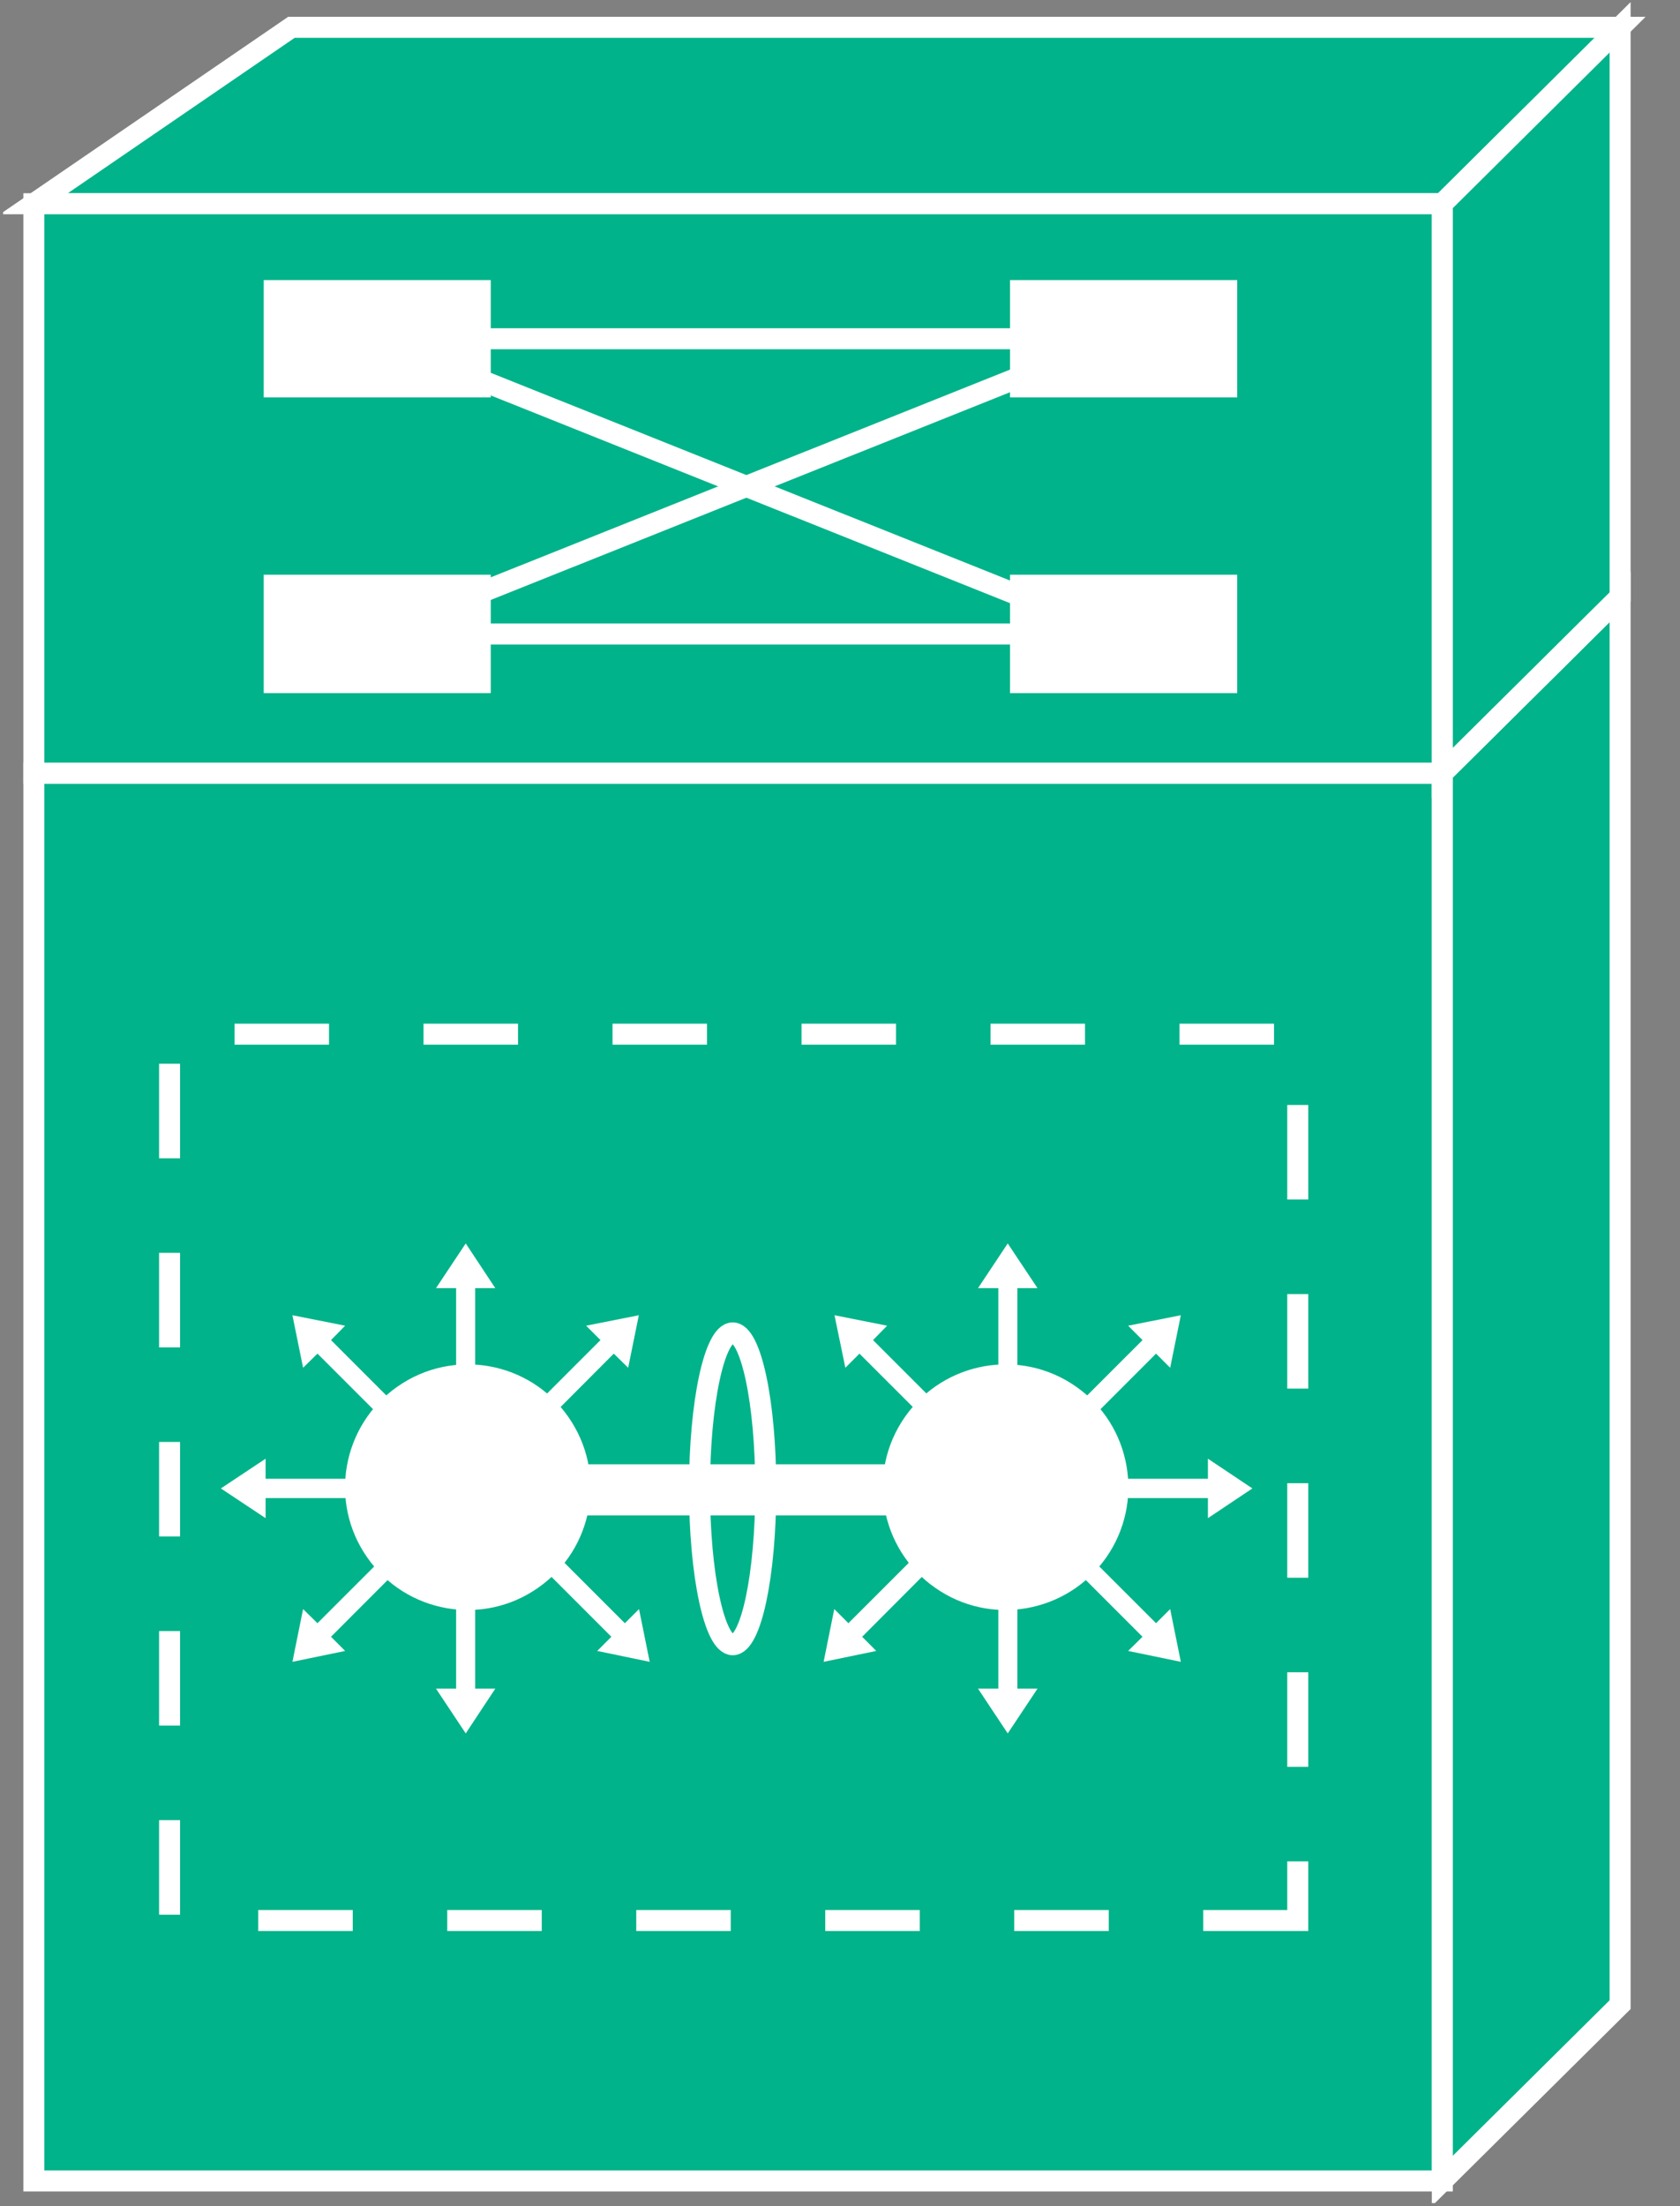 <?xml version="1.0" encoding="UTF-8"?>
<svg xmlns="http://www.w3.org/2000/svg" xmlns:xlink="http://www.w3.org/1999/xlink" width="32pt" height="42pt" viewBox="0 0 32 42" version="1.1">
<rect x="0" y="0" width="32" height="42" fill="#808080" stroke="none"/>
<defs>
<clipPath id="clip1">
  <path d="M 0.059 0.043 L 31.348 0.043 L 31.348 41.941 L 0.059 41.941 L 0.059 0.043 Z M 0.059 0.043 "/>
</clipPath>
<clipPath id="clip2">
  <path d="M 0.059 0.043 L 31.348 0.043 L 31.348 41.941 L 0.059 41.941 L 0.059 0.043 Z M 0.059 0.043 "/>
</clipPath>
<clipPath id="clip3">
  <path d="M 0.059 0.043 L 31.348 0.043 L 31.348 41.941 L 0.059 41.941 L 0.059 0.043 Z M 0.059 0.043 "/>
</clipPath>
<clipPath id="clip4">
  <path d="M 0.059 0.043 L 31.348 0.043 L 31.348 41.941 L 0.059 41.941 L 0.059 0.043 Z M 0.059 0.043 "/>
</clipPath>
<clipPath id="clip5">
  <path d="M 0.059 0.043 L 31.348 0.043 L 31.348 41.941 L 0.059 41.941 L 0.059 0.043 Z M 0.059 0.043 "/>
</clipPath>
<clipPath id="clip6">
  <path d="M 0.059 0.043 L 31.348 0.043 L 31.348 41.941 L 0.059 41.941 L 0.059 0.043 Z M 0.059 0.043 "/>
</clipPath>
</defs>
<g id="surface0">
<path style=" stroke:none;fill-rule:nonzero;fill:#00B38A;fill-opacity:1;" d="M 0.645 14.719 L 27.473 14.719 L 27.473 41.52 L 0.645 41.52 L 0.645 14.719 Z M 0.645 14.719 "/>
<g clip-path="url(#clip1)" clip-rule="nonzero">
<path style="fill:none;stroke-width:0.4;stroke-linecap:butt;stroke-linejoin:miter;stroke:#FFFFFF;stroke-opacity:1;stroke-miterlimit:4;" d="M 0.645 27.281 L 27.473 27.281 L 27.473 0.48 L 0.645 0.48 L 0.645 27.281 Z M 0.645 27.281 " transform="matrix(1,0,0,-1,0,42)"/>
</g>
<path style=" stroke:none;fill-rule:nonzero;fill:#00B38A;fill-opacity:1;" d="M 30.859 38.164 L 30.859 11.363 L 27.473 14.719 L 27.473 41.52 L 30.859 38.164 "/>
<g clip-path="url(#clip2)" clip-rule="nonzero">
<path style="fill:none;stroke-width:0.4;stroke-linecap:butt;stroke-linejoin:miter;stroke:#FFFFFF;stroke-opacity:1;stroke-miterlimit:4;" d="M 30.859 3.836 L 30.859 30.637 L 27.473 27.281 L 27.473 0.48 L 30.859 3.836 Z M 30.859 3.836 " transform="matrix(1,0,0,-1,0,42)"/>
</g>
<path style=" stroke:none;fill-rule:nonzero;fill:#00B38A;fill-opacity:1;" d="M 5.551 0.52 L 0.645 3.879 L 27.473 3.879 L 30.859 0.52 L 5.551 0.52 "/>
<g clip-path="url(#clip3)" clip-rule="nonzero">
<path style="fill:none;stroke-width:0.4;stroke-linecap:butt;stroke-linejoin:miter;stroke:#FFFFFF;stroke-opacity:1;stroke-miterlimit:4;" d="M 5.551 41.48 L 0.645 38.121 L 27.473 38.121 L 30.859 41.48 L 5.551 41.48 Z M 5.551 41.48 " transform="matrix(1,0,0,-1,0,42)"/>
</g>
<path style=" stroke:none;fill-rule:nonzero;fill:#00B38A;fill-opacity:1;" d="M 0.645 3.879 L 27.473 3.879 L 27.473 14.719 L 0.645 14.719 L 0.645 3.879 Z M 0.645 3.879 "/>
<g clip-path="url(#clip4)" clip-rule="nonzero">
<path style="fill:none;stroke-width:0.4;stroke-linecap:butt;stroke-linejoin:miter;stroke:#FFFFFF;stroke-opacity:1;stroke-miterlimit:4;" d="M 0.645 38.121 L 27.473 38.121 L 27.473 27.281 L 0.645 27.281 L 0.645 38.121 Z M 0.645 38.121 " transform="matrix(1,0,0,-1,0,42)"/>
</g>
<path style=" stroke:none;fill-rule:nonzero;fill:#00B38A;fill-opacity:1;" d="M 30.859 11.363 L 30.859 0.52 L 27.473 3.879 L 27.473 14.719 L 30.859 11.363 "/>
<g clip-path="url(#clip5)" clip-rule="nonzero">
<path style="fill:none;stroke-width:0.4;stroke-linecap:butt;stroke-linejoin:miter;stroke:#FFFFFF;stroke-opacity:1;stroke-miterlimit:4;" d="M 30.859 30.637 L 30.859 41.48 L 27.473 38.121 L 27.473 27.281 L 30.859 30.637 Z M 30.859 30.637 " transform="matrix(1,0,0,-1,0,42)"/>
</g>
<path style=" stroke:none;fill-rule:nonzero;fill:#00B38A;fill-opacity:1;" d="M 27.473 14.719 L 30.859 11.363 "/>
<g clip-path="url(#clip6)" clip-rule="nonzero">
<path style="fill:none;stroke-width:0.4;stroke-linecap:butt;stroke-linejoin:miter;stroke:#FFFFFF;stroke-opacity:1;stroke-miterlimit:4;" d="M 27.473 27.281 L 30.859 30.637 " transform="matrix(1,0,0,-1,0,42)"/>
</g>
<path style=" stroke:none;fill-rule:nonzero;fill:#FFFFFF;fill-opacity:1;" d="M 5.023 5.332 L 9.348 5.332 L 9.348 7.566 L 5.023 7.566 L 5.023 5.332 Z M 5.023 5.332 "/>
<path style=" stroke:none;fill-rule:nonzero;fill:#FFFFFF;fill-opacity:1;" d="M 19.238 5.332 L 23.566 5.332 L 23.566 7.566 L 19.238 7.566 L 19.238 5.332 Z M 19.238 5.332 "/>
<path style=" stroke:none;fill-rule:nonzero;fill:#FFFFFF;fill-opacity:1;" d="M 5.023 10.941 L 9.348 10.941 L 9.348 13.195 L 5.023 13.195 L 5.023 10.941 Z M 5.023 10.941 "/>
<path style=" stroke:none;fill-rule:nonzero;fill:#FFFFFF;fill-opacity:1;" d="M 19.238 10.941 L 23.566 10.941 L 23.566 13.195 L 19.238 13.195 L 19.238 10.941 Z M 19.238 10.941 "/>
<path style="fill-rule:nonzero;fill:#202020;fill-opacity:1;stroke-width:0.4;stroke-linecap:butt;stroke-linejoin:miter;stroke:#FFFFFF;stroke-opacity:1;stroke-miterlimit:4;" d="M 7.961 35.551 L 21.246 35.551 " transform="matrix(1,0,0,-1,0,42)"/>
<path style="fill-rule:nonzero;fill:#202020;fill-opacity:1;stroke-width:0.4;stroke-linecap:butt;stroke-linejoin:miter;stroke:#FFFFFF;stroke-opacity:1;stroke-miterlimit:4;" d="M 7.961 29.93 L 21.246 29.93 " transform="matrix(1,0,0,-1,0,42)"/>
<path style="fill-rule:nonzero;fill:#202020;fill-opacity:1;stroke-width:0.4;stroke-linecap:butt;stroke-linejoin:miter;stroke:#FFFFFF;stroke-opacity:1;stroke-miterlimit:4;" d="M 7.188 29.93 L 21.246 35.551 " transform="matrix(1,0,0,-1,0,42)"/>
<path style="fill-rule:nonzero;fill:#202020;fill-opacity:1;stroke-width:0.4;stroke-linecap:butt;stroke-linejoin:miter;stroke:#FFFFFF;stroke-opacity:1;stroke-miterlimit:4;" d="M 7.188 35.551 L 21.246 29.93 " transform="matrix(1,0,0,-1,0,42)"/>
<path style=" stroke:none;fill-rule:nonzero;fill:#FFFFFF;fill-opacity:1;" d="M 9.051 26.781 L 9.051 24.523 L 9.434 24.523 L 8.871 23.672 L 8.305 24.523 L 8.688 24.523 L 8.688 26.781 L 9.051 26.781 "/>
<path style=" stroke:none;fill-rule:nonzero;fill:#FFFFFF;fill-opacity:1;" d="M 7.902 27.109 L 6.305 25.512 L 6.574 25.238 L 5.57 25.039 L 5.773 26.039 L 6.047 25.77 L 7.645 27.367 L 7.902 27.109 "/>
<path style=" stroke:none;fill-rule:nonzero;fill:#FFFFFF;fill-opacity:1;" d="M 7.316 28.152 L 5.059 28.152 L 5.059 27.77 L 4.207 28.336 L 5.059 28.902 L 5.059 28.52 L 7.316 28.52 L 7.316 28.152 "/>
<path style=" stroke:none;fill-rule:nonzero;fill:#FFFFFF;fill-opacity:1;" d="M 7.645 29.305 L 6.047 30.902 L 5.773 30.633 L 5.57 31.637 L 6.574 31.43 L 6.305 31.16 L 7.902 29.562 L 7.645 29.305 "/>
<path style=" stroke:none;fill-rule:nonzero;fill:#FFFFFF;fill-opacity:1;" d="M 8.688 29.891 L 8.688 32.148 L 8.305 32.148 L 8.871 33 L 9.434 32.148 L 9.051 32.148 L 9.051 29.891 L 8.688 29.891 "/>
<path style=" stroke:none;fill-rule:nonzero;fill:#FFFFFF;fill-opacity:1;" d="M 10.098 27.367 L 11.691 25.77 L 11.965 26.039 L 12.168 25.039 L 11.164 25.238 L 11.438 25.512 L 9.84 27.109 L 10.098 27.367 "/>
<path style=" stroke:none;fill-rule:nonzero;fill:#FFFFFF;fill-opacity:1;" d="M 10.25 30.227 C 11.312 29.488 11.566 28.031 10.824 26.973 C 10.086 25.914 8.629 25.656 7.57 26.398 C 6.512 27.137 6.254 28.598 6.996 29.652 C 7.734 30.711 9.195 30.969 10.25 30.227 "/>
<path style=" stroke:none;fill-rule:nonzero;fill:#FFFFFF;fill-opacity:1;" d="M 10.047 29.562 L 11.645 31.16 L 11.375 31.43 L 12.375 31.637 L 12.172 30.633 L 11.902 30.902 L 10.305 29.305 L 10.047 29.562 "/>
<path style=" stroke:none;fill-rule:nonzero;fill:#FFFFFF;fill-opacity:1;" d="M 19.016 26.781 L 19.016 24.523 L 18.629 24.523 L 19.195 23.672 L 19.762 24.523 L 19.379 24.523 L 19.379 26.781 L 19.016 26.781 "/>
<path style=" stroke:none;fill-rule:nonzero;fill:#FFFFFF;fill-opacity:1;" d="M 20.164 27.109 L 21.762 25.512 L 21.488 25.238 L 22.492 25.039 L 22.289 26.039 L 22.02 25.77 L 20.422 27.367 L 20.164 27.109 "/>
<path style=" stroke:none;fill-rule:nonzero;fill:#FFFFFF;fill-opacity:1;" d="M 20.746 28.152 L 23.008 28.152 L 23.008 27.77 L 23.855 28.336 L 23.008 28.902 L 23.008 28.52 L 20.746 28.52 L 20.746 28.152 "/>
<path style=" stroke:none;fill-rule:nonzero;fill:#FFFFFF;fill-opacity:1;" d="M 20.422 29.305 L 22.02 30.902 L 22.289 30.633 L 22.492 31.637 L 21.488 31.43 L 21.762 31.16 L 20.164 29.562 L 20.422 29.305 "/>
<path style=" stroke:none;fill-rule:nonzero;fill:#FFFFFF;fill-opacity:1;" d="M 19.379 29.891 L 19.379 32.148 L 19.762 32.148 L 19.195 33 L 18.629 32.148 L 19.016 32.148 L 19.016 29.891 L 19.379 29.891 "/>
<path style=" stroke:none;fill-rule:nonzero;fill:#FFFFFF;fill-opacity:1;" d="M 17.969 27.367 L 16.371 25.77 L 16.102 26.039 L 15.895 25.039 L 16.898 25.238 L 16.629 25.512 L 18.227 27.109 L 17.969 27.367 "/>
<path style=" stroke:none;fill-rule:nonzero;fill:#FFFFFF;fill-opacity:1;" d="M 17.812 30.227 C 16.754 29.488 16.496 28.031 17.238 26.973 C 17.98 25.914 19.438 25.656 20.496 26.398 C 21.555 27.137 21.809 28.598 21.07 29.652 C 20.328 30.711 18.867 30.969 17.812 30.227 "/>
<path style=" stroke:none;fill-rule:nonzero;fill:#FFFFFF;fill-opacity:1;" d="M 18.016 29.562 L 16.422 31.16 L 16.691 31.43 L 15.688 31.637 L 15.891 30.633 L 16.16 30.902 L 17.758 29.305 L 18.016 29.562 "/>
<path style="fill:none;stroke-width:0.973;stroke-linecap:butt;stroke-linejoin:miter;stroke:#FFFFFF;stroke-opacity:1;stroke-miterlimit:4;" d="M 10.207 13.637 L 17.855 13.637 " transform="matrix(1,0,0,-1,0,42)"/>
<path style="fill:none;stroke-width:0.4;stroke-linecap:butt;stroke-linejoin:miter;stroke:#FFFFFF;stroke-opacity:1;stroke-miterlimit:4;" d="M 14.586 13.656 C 14.586 12.016 14.305 10.688 13.957 10.688 C 13.609 10.688 13.324 12.016 13.324 13.656 C 13.324 15.297 13.609 16.625 13.957 16.625 C 14.305 16.625 14.586 15.297 14.586 13.656 Z M 14.586 13.656 " transform="matrix(1,0,0,-1,0,42)"/>
<path style="fill:none;stroke-width:0.4;stroke-linecap:butt;stroke-linejoin:miter;stroke:#FFFFFF;stroke-opacity:1;stroke-dasharray:1.8,1.8;stroke-miterlimit:4;" d="M 24.719 5.438 L 3.23 5.438 L 3.23 22.312 L 24.719 22.312 L 24.719 5.438 Z M 24.719 5.438 " transform="matrix(1,0,0,-1,0,42)"/>
</g>
</svg>
